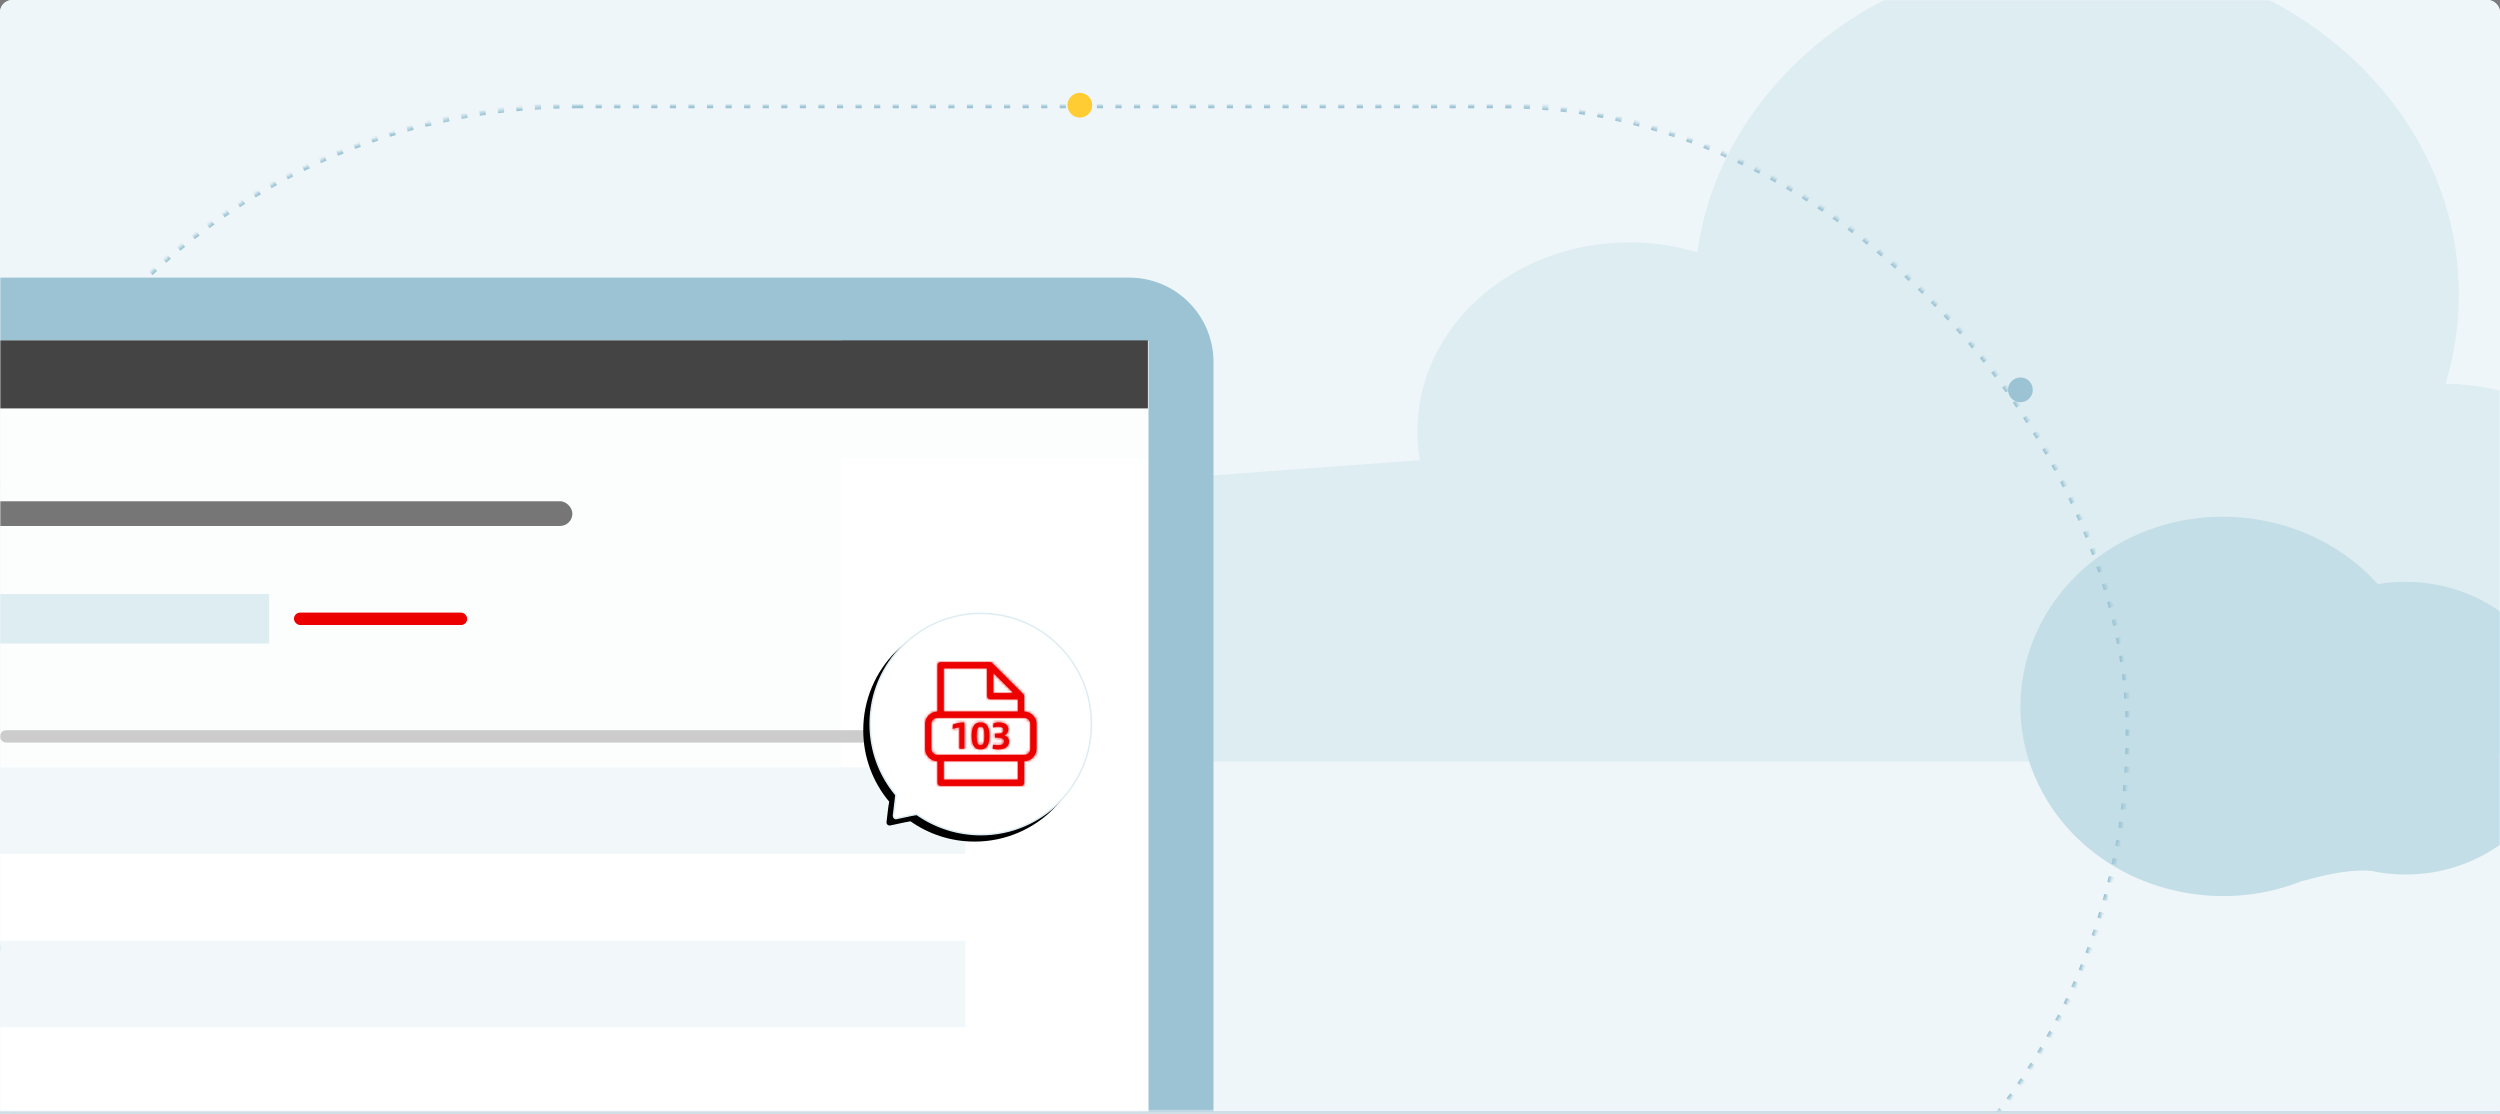 <svg xmlns="http://www.w3.org/2000/svg" xmlns:xlink="http://www.w3.org/1999/xlink" width="808" height="360" viewBox="0 0 808 360">
    <defs>
        <path id="prefix__d" d="M4 0h800c2.21 0 4 1.79 4 4v355H0V4c0-2.21 1.79-4 4-4z"/>
        <path id="prefix__h" d="M463 212c7.71 0 14.855-2.424 20.712-6.551.338.003 2.524.45 6.56 1.34.539.119 1.072-.222 1.191-.761.024-.108.03-.219.018-.328-.455-4.024-.744-6.225-.865-6.604C495.849 192.845 499 184.79 499 176c0-19.882-16.118-36-36-36s-36 16.118-36 36 16.118 36 36 36z"/>
        <path id="prefix__i" d="M32.025 16H32v-4.969c0-.297-.135-.556-.34-.739L21.804.438C21.625.18 21.34 0 21 0c-.011 0-.018.004-.025.004-.008 0-.014-.004-.022-.004H5c-.553 0-1 .447-1 1v15h-.025C1.783 16 0 17.783 0 19.975v8.05C0 30.217 1.783 32 3.975 32H4v7c0 .553.447 1 1 1h26c.553 0 1-.447 1-1v-7h.025C34.217 32 36 30.217 36 28.025v-8.05C36 17.783 34.217 16 32.025 16zm-3.462-5.976l-6.52-.02-.031-6.531 6.55 6.55zM6 2h14.005l.042 9.004c.002.55.447.994.996.996l8.957.027V16H6V2zm24 36H6v-6h24v6zm4-9.975C34 29.113 33.113 30 32.025 30H3.975C2.887 30 2 29.113 2 28.025v-8.05C2 18.887 2.887 18 3.975 18h28.05c1.088 0 1.975.887 1.975 1.975v8.05zM9.02 20.2c-.084.432-.132.912-.132 1.392.576-.204 1.416-.42 2.208-.564V28h1.56v-8.52c-1.32.024-2.772.324-3.636.72zm8.892 8.004c1.944 0 2.868-1.356 2.868-4.356 0-3.06-.924-4.368-2.868-4.368-1.932 0-2.868 1.308-2.868 4.368 0 3.012.936 4.356 2.868 4.356zm0-1.368c-.904 0-1.222-.648-1.257-2.596l-.003-.38c0-2.244.324-3.012 1.26-3.012.96 0 1.26.78 1.26 3.012 0 2.244-.3 2.976-1.26 2.976zm7.584-3.12c1.02.252 1.62.828 1.62 1.944 0 1.572-1.2 2.544-3.516 2.544-.684 0-1.284-.084-1.764-.204 0-.408.072-.936.168-1.332.456.108.984.18 1.476.18 1.38 0 2.052-.396 2.052-1.236 0-.852-.672-1.2-1.968-1.2h-.996v-1.284h.984c1.164 0 1.788-.348 1.788-1.176 0-.672-.516-1.104-1.704-1.104-.612 0-1.164.108-1.668.288l.012-.273c.02-.29.063-.714.132-1.083.468-.192 1.14-.3 1.716-.3 1.92 0 3.048.804 3.048 2.232 0 .948-.504 1.656-1.38 2.004z"/>
        <filter id="prefix__b" width="106.4%" height="109.3%" x="-2.7%" y="-3.9%" filterUnits="objectBoundingBox">
            <feMorphology in="SourceAlpha" operator="dilate" radius="2" result="shadowSpreadOuter1"/>
            <feOffset dx="4" dy="4" in="shadowSpreadOuter1" result="shadowOffsetOuter1"/>
            <feGaussianBlur in="shadowOffsetOuter1" result="shadowBlurOuter1" stdDeviation="6"/>
            <feColorMatrix in="shadowBlurOuter1" values="0 0 0 0 0.808 0 0 0 0 0.839 0 0 0 0 0.859 0 0 0 0.4 0"/>
        </filter>
        <filter id="prefix__g" width="119.4%" height="119.4%" x="-6.9%" y="-6.9%" filterUnits="objectBoundingBox">
            <feOffset dx="2" dy="2" in="SourceAlpha" result="shadowOffsetOuter1"/>
            <feGaussianBlur in="shadowOffsetOuter1" result="shadowBlurOuter1" stdDeviation="2"/>
            <feComposite in="shadowBlurOuter1" in2="SourceAlpha" operator="out" result="shadowBlurOuter1"/>
            <feColorMatrix in="shadowBlurOuter1" values="0 0 0 0 0.871 0 0 0 0 0.929 0 0 0 0 0.949 0 0 0 0.4 0"/>
        </filter>
        <rect id="prefix__c" width="808" height="562" x="0" y="0" rx="4"/>
        <rect id="prefix__a" width="704" height="405" x="-16" y="34" rx="202.5"/>
        <mask id="prefix__f" width="704" height="405" x="0" y="0" fill="#fff" maskContentUnits="userSpaceOnUse" maskUnits="objectBoundingBox">
            <use xlink:href="#prefix__a"/>
        </mask>
    </defs>
    <g fill="none" fill-rule="evenodd">
        <path fill="#444" d="M0 0H1440V768H0z" opacity=".7" transform="translate(-316 -80)"/>
        <g>
            <g transform="translate(-316 -80) translate(316 48) translate(0 32)">
                <use fill="#000" filter="url(#prefix__b)" xlink:href="#prefix__c"/>
                <rect width="808" height="562" fill="#FFF" rx="4"/>
            </g>
            <g transform="translate(-316 -80) translate(316 48) translate(0 32)">
                <path fill="#CEDEE7" d="M0 0H808V1H0z" transform="translate(0 359)"/>
                <mask id="prefix__e" fill="#fff">
                    <use xlink:href="#prefix__d"/>
                </mask>
                <use fill="#EFF6F9" xlink:href="#prefix__d"/>
                <g fill="#DEEDF2" mask="url(#prefix__e)">
                    <path d="M548.563 81.556C556.079 27.134 608.112-15 671.176-15c68.228 0 123.54 49.319 123.54 110.16 0 9.981-1.487 19.652-4.28 28.846 1.05.013 2.09.046 3.123.1l1.163-.086v.155c35.386 2.37 63.278 28.727 63.278 60.89 0 32.162-27.892 58.518-63.278 60.889v.182H344.925v-.006h-.001c-27.571 0-49.924-19.935-49.924-44.522s22.353-44.519 49.924-44.519h.001v-.002l113.958-8.377c-.52-3.035-.79-6.144-.79-9.308 0-33.724 30.657-61.063 68.477-61.063 7.693 0 15.09 1.131 21.993 3.217z"/>
                </g>
                <g fill="#C3DEE7" mask="url(#prefix__e)">
                    <path d="M768.505 188.777c20.38-3.44 41.769 5.15 52.717 22.908 13.953 22.628 5.672 51.559-18.49 64.621-10.528 5.692-22.337 7.429-33.465 5.707v.003l-.01-.004c-1.002-.154-1.998-.343-2.99-.556-2.024-.183-5.158-.19-9.676.481-3.893.579-8.686 1.766-12.918 2.943-3.419 1.34-6.902 2.398-10.422 3.164l-.043.015-.004-.004c-27.314 5.912-56.675-5.175-71.422-29.092-18.079-29.322-7.35-66.815 23.963-83.743 27.9-15.084 62.712-8.74 82.76 13.557"/>
                </g>
                <g stroke="#9BC3D3" stroke-dasharray="2 4" stroke-width="2" mask="url(#prefix__e)">
                    <use mask="url(#prefix__f)" xlink:href="#prefix__a"/>
                </g>
                <circle cx="349" cy="34" r="4" fill="#FC3" mask="url(#prefix__e)"/>
                <circle cx="653" cy="126" r="4" fill="#9BC3D3" mask="url(#prefix__e)"/>
                <g mask="url(#prefix__e)">
                    <g transform="translate(-146 58)">
                        <g>
                            <path fill="#9BC3D3" d="M27.278 378.241h481.625c15.063 0 27.27-12.21 27.27-27.27V27.267C536.173 12.206 523.966 0 508.903 0H27.278C12.209 0 0 12.206 0 27.268V350.97c0 15.062 12.21 27.271 27.278 27.271" transform="translate(2.025 31.725)"/>
                            <path fill="#FFF" d="M20.997 318.966L515.173 318.966 515.173 20.442 20.997 20.442z" transform="translate(2.025 31.725)"/>
                        </g>
                        <path fill="#FCFEFE" d="M0 0H395V273H0z" transform="translate(23 52)"/>
                        <path fill="#FFF" d="M0 0H312V28H0z" transform="translate(146 274)"/>
                        <path fill="#F2F8FA" d="M0 0H312V28H0z" transform="translate(146 246)"/>
                        <path fill="#FFF" d="M0 0H312V28H0z" transform="translate(146 218)"/>
                        <path fill="#F2F8FA" d="M0 0H312V28H0z" transform="translate(146 190)"/>
                        <path fill="#CCC" d="M148 178h310v4H148c-1.105 0-2-.895-2-2s.895-2 2-2z"/>
                        <rect width="56" height="4" fill="#EC0000" rx="2" transform="translate(241 140)"/>
                        <path fill="#DEEDF2" d="M0 0H163V16H0z" transform="translate(70 134)"/>
                        <rect width="261" height="8" fill="#767676" rx="4" transform="translate(70 104)"/>
                        <path fill="#FCFEFE" d="M0 0H371V16H0z" transform="translate(146 74)"/>
                        <path fill="#444" d="M0 0H371V22H0z" transform="translate(146 52)"/>
                        <g transform="matrix(-1 0 0 1 926 0)">
                            <use fill="#000" filter="url(#prefix__g)" xlink:href="#prefix__h"/>
                            <path fill="#FFF" stroke="#DEEDF2" stroke-linejoin="square" stroke-width=".5" d="M463 140.25c-9.872 0-18.81 4.001-25.28 10.47-6.469 6.47-10.47 15.408-10.47 25.28 0 9.872 4.001 18.81 10.47 25.28 6.47 6.469 15.408 10.47 25.28 10.47 7.657 0 14.751-2.407 20.715-6.551.33.003 2.412.422 6.61 1.346.204.045.407 0 .568-.145.163-.147.28-.383.335-.706-.449-3.972-.73-6.146-.804-6.758 5.197-6.208 8.326-14.207 8.326-22.936 0-9.872-4.001-18.81-10.47-25.28-6.47-6.469-15.408-10.47-25.28-10.47z"/>
                        </g>
                        <g transform="translate(445 156)">
                            <mask id="prefix__j" fill="#fff">
                                <use xlink:href="#prefix__i"/>
                            </mask>
                            <use fill="#EC0000" xlink:href="#prefix__i"/>
                            <g fill="#EC0000" mask="url(#prefix__j)">
                                <path d="M0 48L48 48 48 0 0 0z" transform="translate(-6 -4)"/>
                            </g>
                        </g>
                    </g>
                </g>
            </g>
        </g>
    </g>
</svg>
